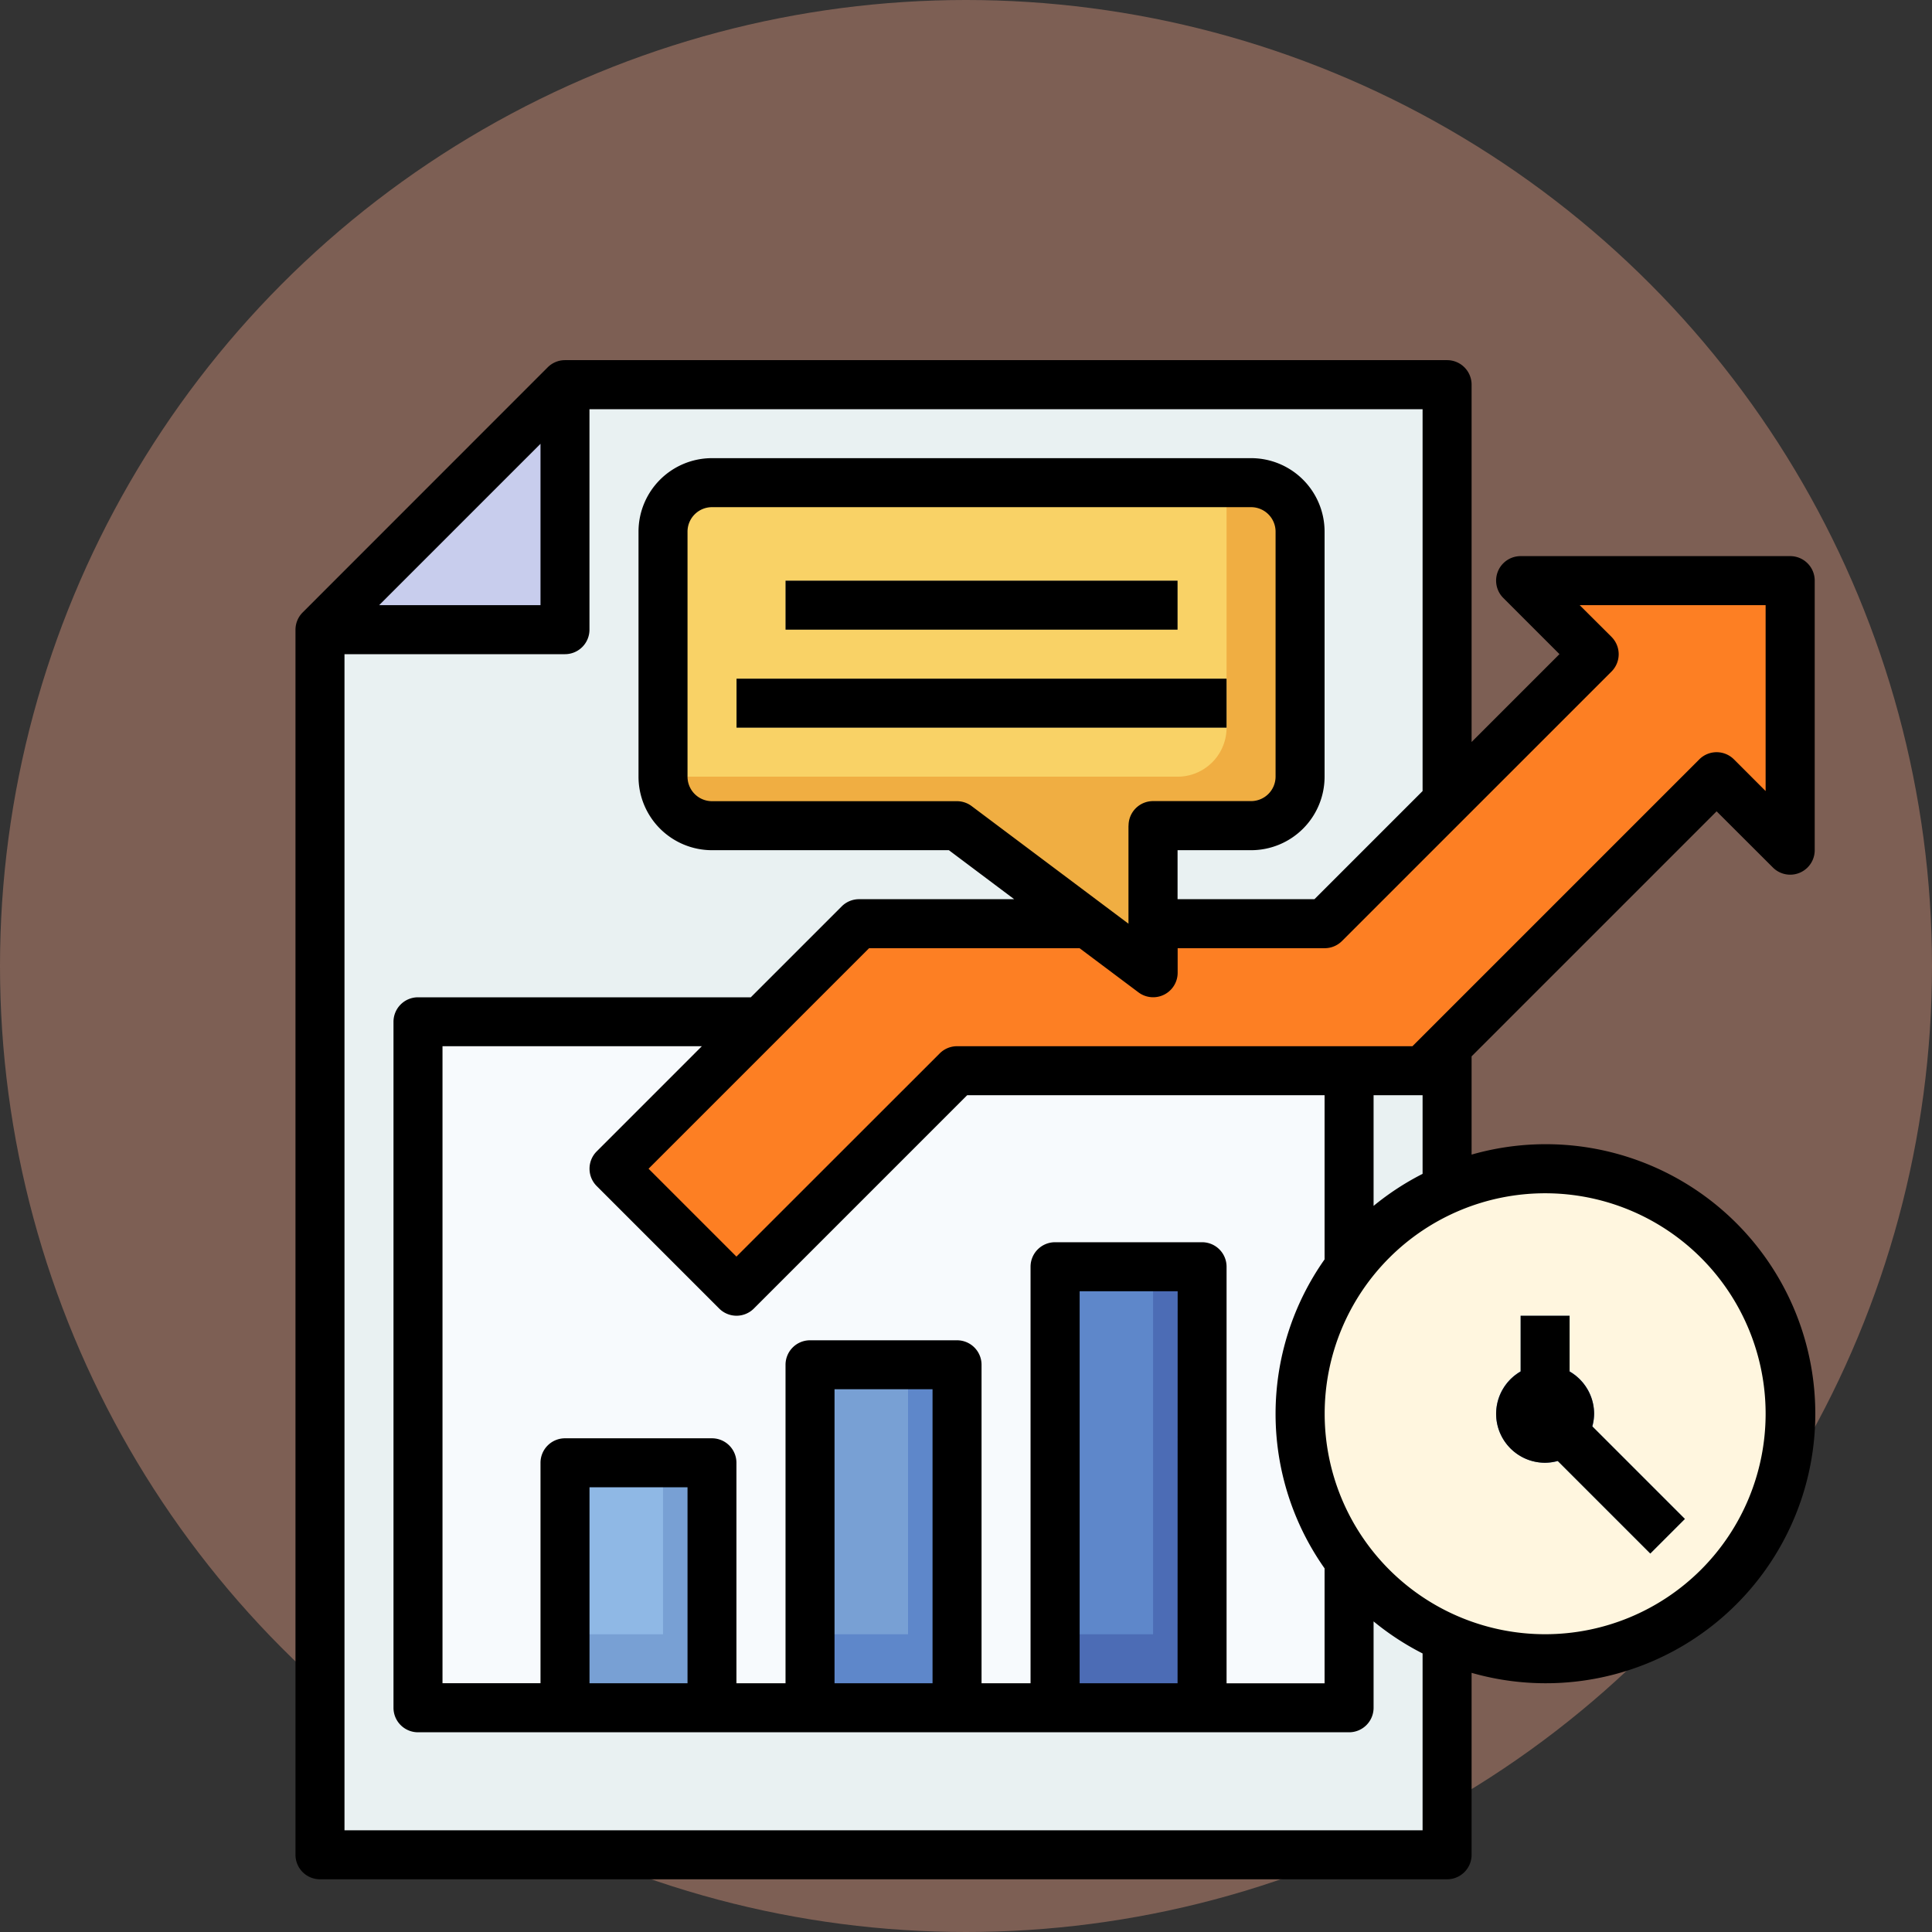 <svg xmlns="http://www.w3.org/2000/svg" width="85" height="85" viewBox="0 0 85 85">
  <rect x="0" y="0" width="85" height="85" fill="#333333" stroke="none"/>
  <g id="Grupo_160170" data-name="Grupo 160170" transform="translate(-1106 -1374.846)">
    <g id="Grupo_160129" data-name="Grupo 160129">
      <circle id="Elipse_5528" data-name="Elipse 5528" cx="42.5" cy="42.5" r="42.5" transform="translate(1106 1374.846)" fill="#7d5f54"/>
      <g id="planificacion-a-largo-plazo" transform="translate(1118 1389.691)">
        <path id="Trazado_608434" data-name="Trazado 608434" d="M51.588,66.68V2H12.78L2,12.78v53.9Z" transform="translate(0.078 0.078)" fill="#e9f1f2"/>
        <path id="Trazado_608435" data-name="Trazado 608435" d="M6,28H46.964V58.184H6Z" transform="translate(0.39 2.106)" fill="#f7fafd"/>
        <path id="Trazado_608436" data-name="Trazado 608436" d="M12.78,2V12.78H2" transform="translate(0.078 0.078)" fill="#c8cded"/>
        <path id="Trazado_608437" data-name="Trazado 608437" d="M12,56.78V46h6.468V56.78" transform="translate(0.858 3.51)" fill="#78a0d4"/>
        <path id="Trazado_608438" data-name="Trazado 608438" d="M12,46h4.312v7.546H12Z" transform="translate(0.858 3.51)" fill="#8fb8e5"/>
        <path id="Trazado_608439" data-name="Trazado 608439" d="M22,57.092V42h6.468V57.092" transform="translate(1.638 3.198)" fill="#5e87ca"/>
        <path id="Trazado_608440" data-name="Trazado 608440" d="M22,42h4.312V53.858H22Z" transform="translate(1.638 3.198)" fill="#78a0d4"/>
        <path id="Trazado_608441" data-name="Trazado 608441" d="M32,57.4V38h6.468V57.4" transform="translate(2.418 2.886)" fill="#4c6cb5"/>
        <path id="Trazado_608442" data-name="Trazado 608442" d="M32,38h4.312V54.17H32Z" transform="translate(2.418 2.886)" fill="#5e87ca"/>
        <path id="Trazado_608443" data-name="Trazado 608443" d="M34.841,25.091H24.779L14,35.872l5.39,5.39,9.7-9.7H49.574L62.51,18.624l3.234,3.234V10H53.886l3.234,3.234L45.262,25.092H37.716" transform="translate(1.014 0.702)" fill="#fd7f23"/>
        <circle id="Elipse_5534" data-name="Elipse 5534" cx="10.78" cy="10.78" r="10.78" transform="translate(45.198 36.574)" fill="#fff6df"/>
        <path id="Trazado_608444" data-name="Trazado 608444" d="M56.706,50.464l-5.39-5.39A1.078,1.078,0,0,1,51,44.312V40h2.156v3.866L58.23,48.94Z" transform="translate(3.9 3.042)" fill="#c0dafc"/>
        <circle id="Elipse_5535" data-name="Elipse 5535" cx="2.156" cy="2.156" r="2.156" transform="translate(53.822 45.198)" fill="#4c6cb5"/>
        <path id="Trazado_608445" data-name="Trazado 608445" d="M37.56,21.092V27.56l-8.624-6.468H18.156A2.156,2.156,0,0,1,16,18.936V8.156A2.156,2.156,0,0,1,18.156,6H41.872a2.156,2.156,0,0,1,2.156,2.156v10.78a2.156,2.156,0,0,1-2.156,2.156Z" transform="translate(1.17 0.39)" fill="#f0ae42"/>
        <path id="Trazado_608446" data-name="Trazado 608446" d="M40.794,6H18.156A2.156,2.156,0,0,0,16,8.156v10.78H38.638a2.156,2.156,0,0,0,2.156-2.156Z" transform="translate(1.17 0.39)" fill="#f9d266"/>
        <path id="Trazado_608447" data-name="Trazado 608447" d="M21,10H38.248v2.156H21Z" transform="translate(1.56 0.702)" fill="#fce797"/>
        <path id="Trazado_608448" data-name="Trazado 608448" d="M19,14H40.56v2.156H19Z" transform="translate(1.404 1.014)" fill="#fce797"/>
        <path id="Trazado_608449" data-name="Trazado 608449" d="M63.524,20.85,66,23.322a1.078,1.078,0,0,0,1.84-.762V10.7a1.078,1.078,0,0,0-1.078-1.078H54.9a1.078,1.078,0,0,0-.762,1.84l2.472,2.472L52.744,17.8V2.078A1.078,1.078,0,0,0,51.666,1H12.858a1.078,1.078,0,0,0-.762.316L1.316,12.1A1.078,1.078,0,0,0,1,12.858v53.9a1.078,1.078,0,0,0,1.078,1.078H51.666a1.078,1.078,0,0,0,1.078-1.078V58.753a11.858,11.858,0,1,0,0-22.8V31.63ZM58.9,13.174,57.5,11.78H65.68v8.178l-1.394-1.394a1.078,1.078,0,0,0-1.524,0l-12.62,12.62H30.106a1.078,1.078,0,0,0-.762.316L20.4,40.44l-3.866-3.866,9.7-9.7H35.5l2.587,1.94a1.078,1.078,0,0,0,1.725-.862V26.872h6.468a1.078,1.078,0,0,0,.762-.316L58.9,14.7a1.078,1.078,0,0,0,0-1.524ZM46.276,40.563a11.791,11.791,0,0,0,0,13.594v5.056H41.964V40.886a1.078,1.078,0,0,0-1.078-1.078H34.418a1.078,1.078,0,0,0-1.078,1.078V59.212H31.184V45.2a1.078,1.078,0,0,0-1.078-1.078H23.638A1.078,1.078,0,0,0,22.56,45.2V59.212H20.4v-9.7a1.078,1.078,0,0,0-1.078-1.078H12.858A1.078,1.078,0,0,0,11.78,49.51v9.7H7.468V31.184H18.879l-4.627,4.628a1.078,1.078,0,0,0,0,1.524l5.39,5.39a1.078,1.078,0,0,0,1.524,0l9.386-9.386H46.276ZM39.808,59.212H35.5V41.964h4.312Zm-10.78,0H24.716V46.276h4.312Zm-10.78,0H13.936V50.588h4.312Zm19.4-37.73v4.312l-6.9-5.174a1.078,1.078,0,0,0-.647-.216H19.326a1.078,1.078,0,0,1-1.078-1.078V8.546a1.078,1.078,0,0,1,1.078-1.078H43.042A1.078,1.078,0,0,1,44.12,8.546v10.78A1.078,1.078,0,0,1,43.042,20.4H38.73A1.078,1.078,0,0,0,37.652,21.482ZM11.78,4.68v7.1H4.68Zm38.808,61H3.156V13.936h9.7a1.078,1.078,0,0,0,1.078-1.078v-9.7H50.588v16.8L45.83,24.716H39.808V22.56h3.234a3.234,3.234,0,0,0,3.234-3.234V8.546a3.234,3.234,0,0,0-3.234-3.234H19.326a3.234,3.234,0,0,0-3.234,3.234v10.78a3.234,3.234,0,0,0,3.234,3.234H29.747l2.873,2.156H25.794a1.078,1.078,0,0,0-.762.316l-4,4H6.39a1.078,1.078,0,0,0-1.078,1.078V60.29A1.078,1.078,0,0,0,6.39,61.368H47.354a1.078,1.078,0,0,0,1.078-1.078v-3.8A11.871,11.871,0,0,0,50.588,57.9ZM65.68,47.354a9.7,9.7,0,1,1-9.7-9.7,9.7,9.7,0,0,1,9.7,9.7Zm-17.248-9.14V33.34h2.156V36.8a11.872,11.872,0,0,0-2.156,1.409Z" transform="translate(0 0)"/>
        <path id="Trazado_608450" data-name="Trazado 608450" d="M21,10H38.248v2.156H21Z" transform="translate(1.56 0.702)"/>
        <path id="Trazado_608451" data-name="Trazado 608451" d="M19,14H40.56v2.156H19Z" transform="translate(1.404 1.014)"/>
        <path id="Trazado_608452" data-name="Trazado 608452" d="M52.156,46.468a2.113,2.113,0,0,0,.551-.081l4.077,4.077,1.524-1.524-4.077-4.077a2.113,2.113,0,0,0,.081-.551,2.148,2.148,0,0,0-1.078-1.856V40H51.078v2.456a2.15,2.15,0,0,0,1.078,4.012Z" transform="translate(3.822 3.042)"/>
      </g>
    </g>
  </g>
</svg>
